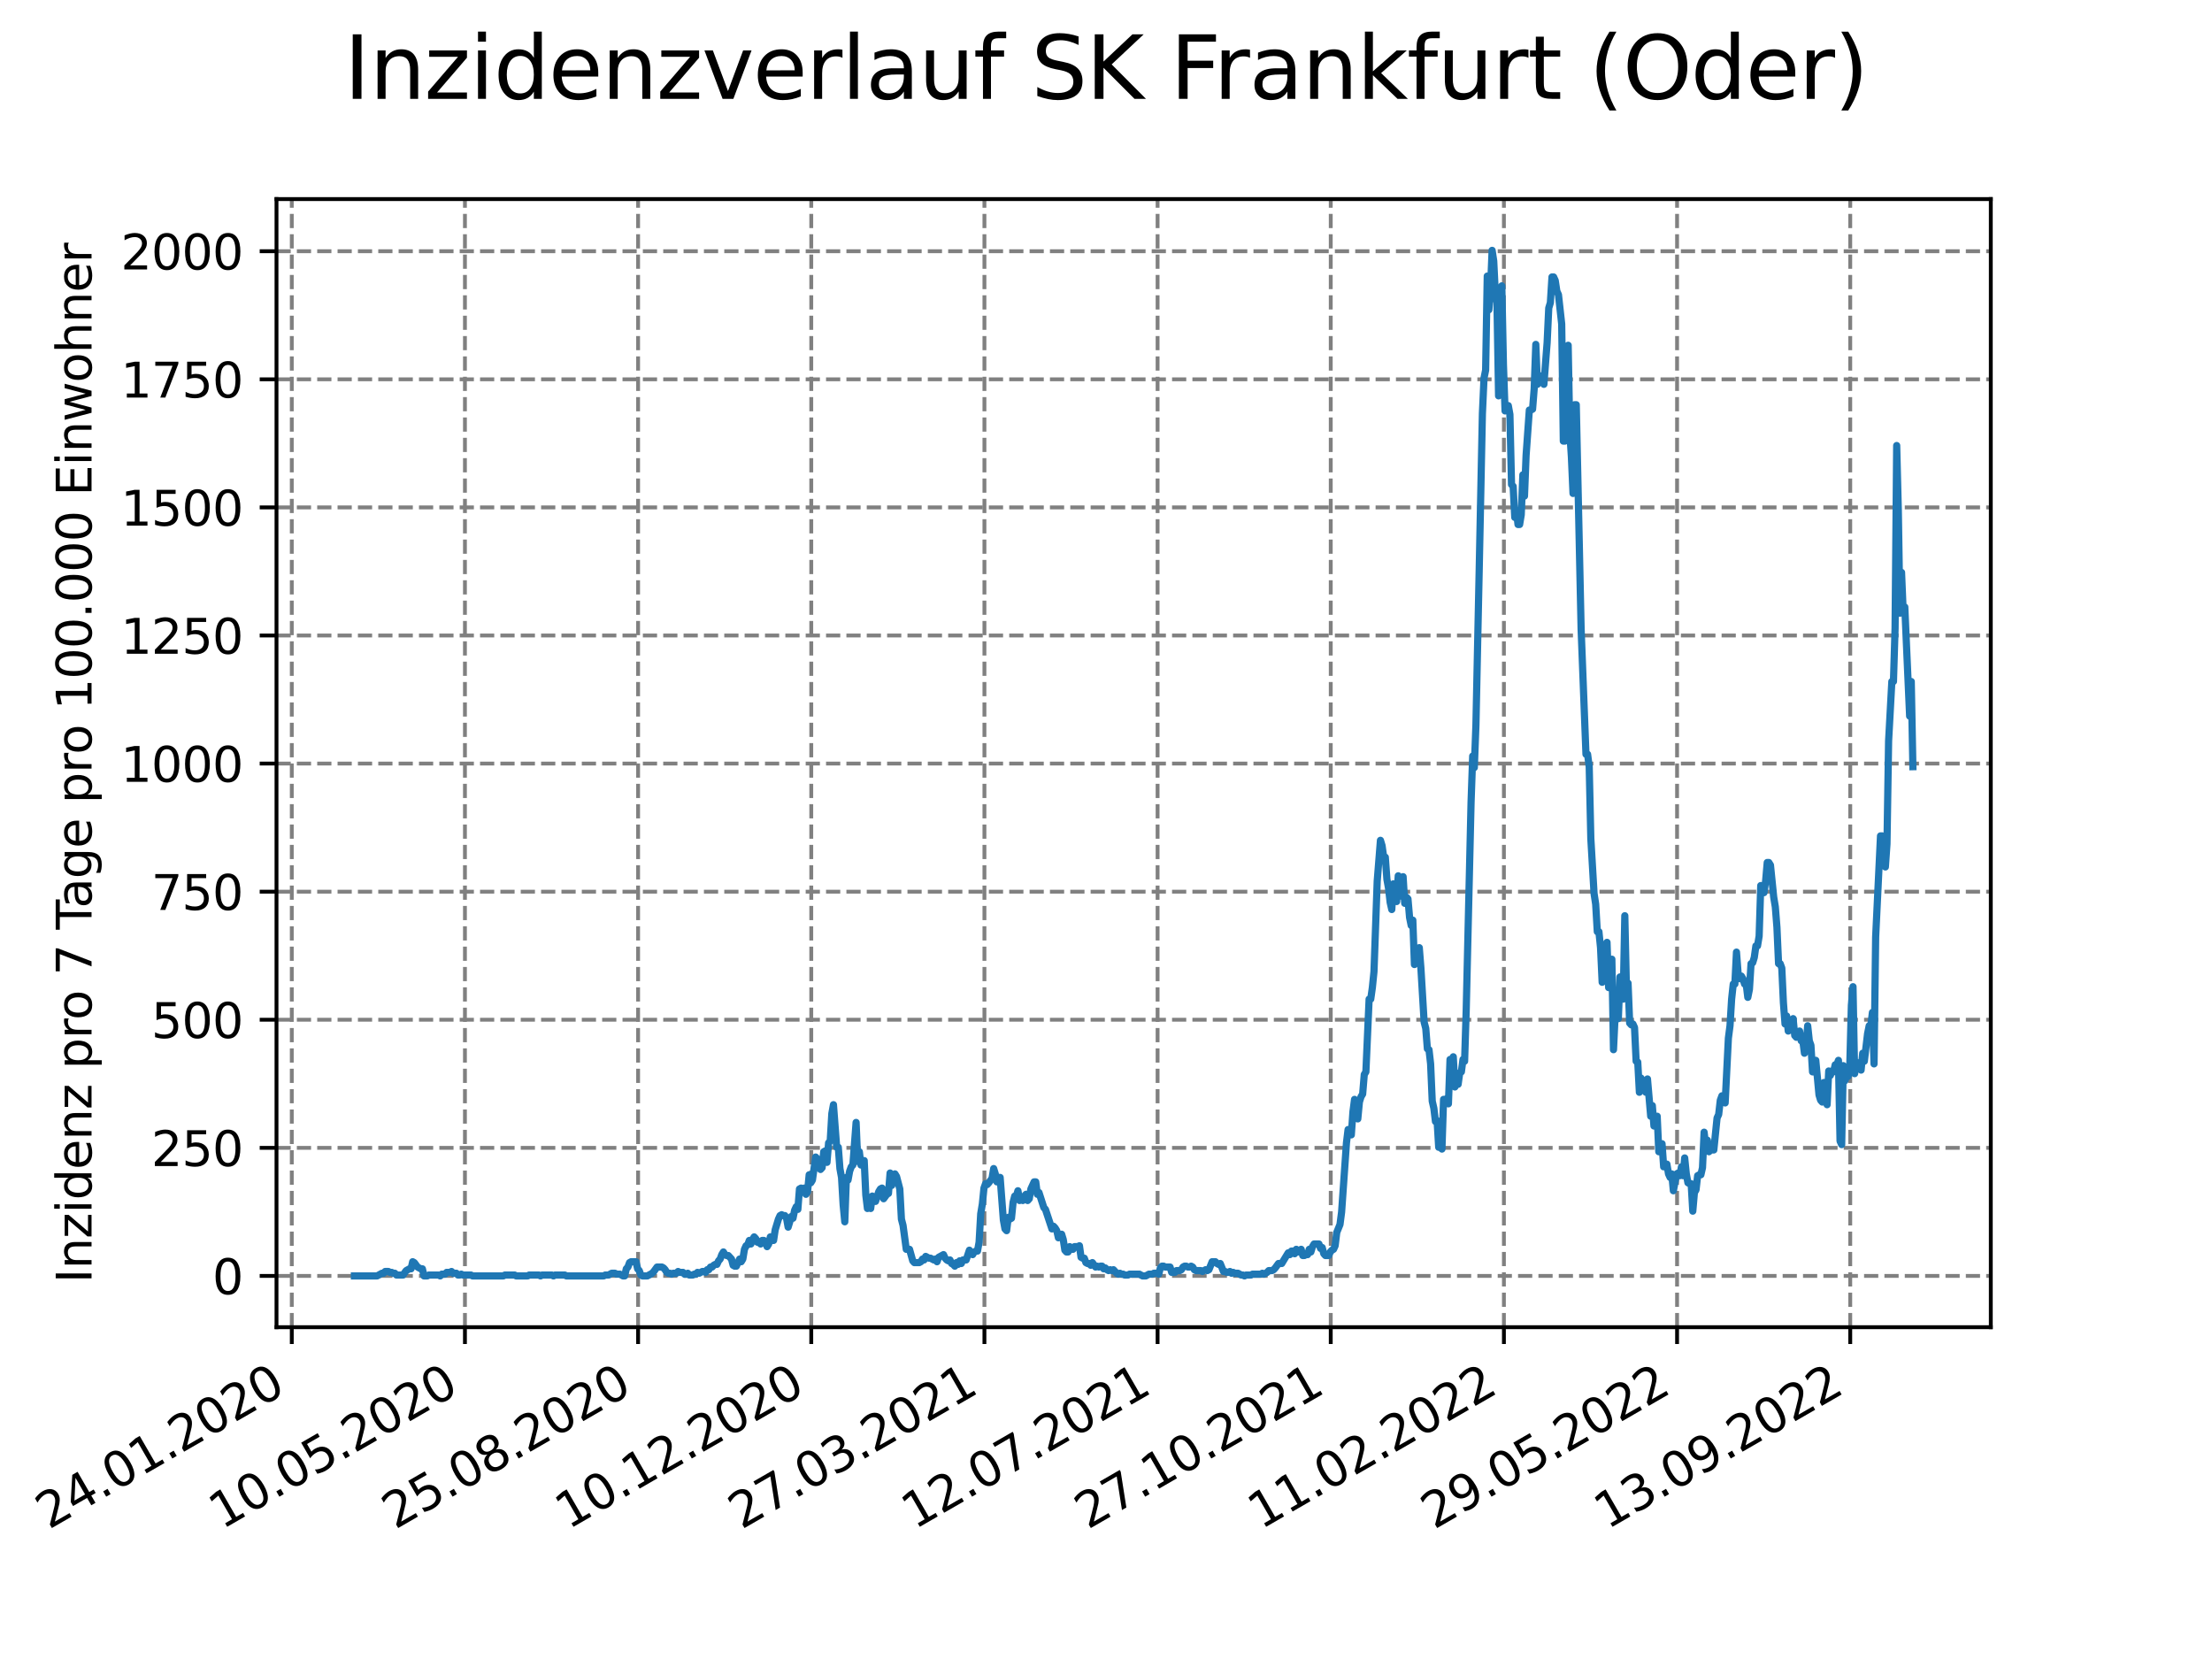 <?xml version="1.0" encoding="utf-8" standalone="no"?>
<!DOCTYPE svg PUBLIC "-//W3C//DTD SVG 1.1//EN"
  "http://www.w3.org/Graphics/SVG/1.1/DTD/svg11.dtd">
<svg xmlns:xlink="http://www.w3.org/1999/xlink" width="460.8pt" height="345.6pt" viewBox="0 0 460.8 345.6" xmlns="http://www.w3.org/2000/svg" version="1.1">
 <defs>
  <style type="text/css">*{stroke-linejoin: round; stroke-linecap: butt}</style>
 </defs>
 <g id="figure_1">
  <g id="patch_1">
   <path d="M 0 345.6 
L 460.8 345.6 
L 460.8 0 
L 0 0 
z
" style="fill: #ffffff"/>
  </g>
  <g id="axes_1">
   <g id="patch_2">
    <path d="M 57.6 276.48 
L 414.72 276.48 
L 414.72 41.472 
L 57.6 41.472 
z
" style="fill: #ffffff"/>
   </g>
   <g id="matplotlib.axis_1">
    <g id="xtick_1">
     <g id="line2d_1">
      <path d="M 60.783 276.48 
L 60.783 41.472 
" clip-path="url(#pf12ec1987e)" style="fill: none; stroke-dasharray: 2.96,1.28; stroke-dashoffset: 0; stroke: #808080; stroke-width: 0.8"/>
     </g>
     <g id="line2d_2">
      <defs>
       <path id="m3712cb15d0" d="M 0 0 
L 0 3.5 
" style="stroke: #000000; stroke-width: 0.8"/>
      </defs>
      <g>
       <use xlink:href="#m3712cb15d0" x="60.783" y="276.48" style="stroke: #000000; stroke-width: 0.8"/>
      </g>
     </g>
     <g id="text_1">
      <!-- 24.01.2020 -->
      <g transform="translate(10.158 318.689) rotate(-30) scale(0.1 -0.1)">
       <defs>
        <path id="DejaVuSans-32" d="M 1228 531 
L 3431 531 
L 3431 0 
L 469 0 
L 469 531 
Q 828 903 1448 1529 
Q 2069 2156 2228 2338 
Q 2531 2678 2651 2914 
Q 2772 3150 2772 3378 
Q 2772 3750 2511 3984 
Q 2250 4219 1831 4219 
Q 1534 4219 1204 4116 
Q 875 4013 500 3803 
L 500 4441 
Q 881 4594 1212 4672 
Q 1544 4750 1819 4750 
Q 2544 4750 2975 4387 
Q 3406 4025 3406 3419 
Q 3406 3131 3298 2873 
Q 3191 2616 2906 2266 
Q 2828 2175 2409 1742 
Q 1991 1309 1228 531 
z
" transform="scale(0.016)"/>
        <path id="DejaVuSans-34" d="M 2419 4116 
L 825 1625 
L 2419 1625 
L 2419 4116 
z
M 2253 4666 
L 3047 4666 
L 3047 1625 
L 3713 1625 
L 3713 1100 
L 3047 1100 
L 3047 0 
L 2419 0 
L 2419 1100 
L 313 1100 
L 313 1709 
L 2253 4666 
z
" transform="scale(0.016)"/>
        <path id="DejaVuSans-2e" d="M 684 794 
L 1344 794 
L 1344 0 
L 684 0 
L 684 794 
z
" transform="scale(0.016)"/>
        <path id="DejaVuSans-30" d="M 2034 4250 
Q 1547 4250 1301 3770 
Q 1056 3291 1056 2328 
Q 1056 1369 1301 889 
Q 1547 409 2034 409 
Q 2525 409 2770 889 
Q 3016 1369 3016 2328 
Q 3016 3291 2770 3770 
Q 2525 4250 2034 4250 
z
M 2034 4750 
Q 2819 4750 3233 4129 
Q 3647 3509 3647 2328 
Q 3647 1150 3233 529 
Q 2819 -91 2034 -91 
Q 1250 -91 836 529 
Q 422 1150 422 2328 
Q 422 3509 836 4129 
Q 1250 4750 2034 4750 
z
" transform="scale(0.016)"/>
        <path id="DejaVuSans-31" d="M 794 531 
L 1825 531 
L 1825 4091 
L 703 3866 
L 703 4441 
L 1819 4666 
L 2450 4666 
L 2450 531 
L 3481 531 
L 3481 0 
L 794 0 
L 794 531 
z
" transform="scale(0.016)"/>
       </defs>
       <use xlink:href="#DejaVuSans-32"/>
       <use xlink:href="#DejaVuSans-34" x="63.623"/>
       <use xlink:href="#DejaVuSans-2e" x="127.246"/>
       <use xlink:href="#DejaVuSans-30" x="159.033"/>
       <use xlink:href="#DejaVuSans-31" x="222.656"/>
       <use xlink:href="#DejaVuSans-2e" x="286.279"/>
       <use xlink:href="#DejaVuSans-32" x="318.066"/>
       <use xlink:href="#DejaVuSans-30" x="381.689"/>
       <use xlink:href="#DejaVuSans-32" x="445.312"/>
       <use xlink:href="#DejaVuSans-30" x="508.936"/>
      </g>
     </g>
    </g>
    <g id="xtick_2">
     <g id="line2d_3">
      <path d="M 96.856 276.48 
L 96.856 41.472 
" clip-path="url(#pf12ec1987e)" style="fill: none; stroke-dasharray: 2.96,1.28; stroke-dashoffset: 0; stroke: #808080; stroke-width: 0.8"/>
     </g>
     <g id="line2d_4">
      <g>
       <use xlink:href="#m3712cb15d0" x="96.856" y="276.48" style="stroke: #000000; stroke-width: 0.8"/>
      </g>
     </g>
     <g id="text_2">
      <!-- 10.05.2020 -->
      <g transform="translate(46.231 318.689) rotate(-30) scale(0.1 -0.1)">
       <defs>
        <path id="DejaVuSans-35" d="M 691 4666 
L 3169 4666 
L 3169 4134 
L 1269 4134 
L 1269 2991 
Q 1406 3038 1543 3061 
Q 1681 3084 1819 3084 
Q 2600 3084 3056 2656 
Q 3513 2228 3513 1497 
Q 3513 744 3044 326 
Q 2575 -91 1722 -91 
Q 1428 -91 1123 -41 
Q 819 9 494 109 
L 494 744 
Q 775 591 1075 516 
Q 1375 441 1709 441 
Q 2250 441 2565 725 
Q 2881 1009 2881 1497 
Q 2881 1984 2565 2268 
Q 2250 2553 1709 2553 
Q 1456 2553 1204 2497 
Q 953 2441 691 2322 
L 691 4666 
z
" transform="scale(0.016)"/>
       </defs>
       <use xlink:href="#DejaVuSans-31"/>
       <use xlink:href="#DejaVuSans-30" x="63.623"/>
       <use xlink:href="#DejaVuSans-2e" x="127.246"/>
       <use xlink:href="#DejaVuSans-30" x="159.033"/>
       <use xlink:href="#DejaVuSans-35" x="222.656"/>
       <use xlink:href="#DejaVuSans-2e" x="286.279"/>
       <use xlink:href="#DejaVuSans-32" x="318.066"/>
       <use xlink:href="#DejaVuSans-30" x="381.689"/>
       <use xlink:href="#DejaVuSans-32" x="445.312"/>
       <use xlink:href="#DejaVuSans-30" x="508.936"/>
      </g>
     </g>
    </g>
    <g id="xtick_3">
     <g id="line2d_5">
      <path d="M 132.929 276.48 
L 132.929 41.472 
" clip-path="url(#pf12ec1987e)" style="fill: none; stroke-dasharray: 2.96,1.28; stroke-dashoffset: 0; stroke: #808080; stroke-width: 0.8"/>
     </g>
     <g id="line2d_6">
      <g>
       <use xlink:href="#m3712cb15d0" x="132.929" y="276.48" style="stroke: #000000; stroke-width: 0.8"/>
      </g>
     </g>
     <g id="text_3">
      <!-- 25.08.2020 -->
      <g transform="translate(82.303 318.689) rotate(-30) scale(0.1 -0.1)">
       <defs>
        <path id="DejaVuSans-38" d="M 2034 2216 
Q 1584 2216 1326 1975 
Q 1069 1734 1069 1313 
Q 1069 891 1326 650 
Q 1584 409 2034 409 
Q 2484 409 2743 651 
Q 3003 894 3003 1313 
Q 3003 1734 2745 1975 
Q 2488 2216 2034 2216 
z
M 1403 2484 
Q 997 2584 770 2862 
Q 544 3141 544 3541 
Q 544 4100 942 4425 
Q 1341 4750 2034 4750 
Q 2731 4750 3128 4425 
Q 3525 4100 3525 3541 
Q 3525 3141 3298 2862 
Q 3072 2584 2669 2484 
Q 3125 2378 3379 2068 
Q 3634 1759 3634 1313 
Q 3634 634 3220 271 
Q 2806 -91 2034 -91 
Q 1263 -91 848 271 
Q 434 634 434 1313 
Q 434 1759 690 2068 
Q 947 2378 1403 2484 
z
M 1172 3481 
Q 1172 3119 1398 2916 
Q 1625 2713 2034 2713 
Q 2441 2713 2670 2916 
Q 2900 3119 2900 3481 
Q 2900 3844 2670 4047 
Q 2441 4250 2034 4250 
Q 1625 4250 1398 4047 
Q 1172 3844 1172 3481 
z
" transform="scale(0.016)"/>
       </defs>
       <use xlink:href="#DejaVuSans-32"/>
       <use xlink:href="#DejaVuSans-35" x="63.623"/>
       <use xlink:href="#DejaVuSans-2e" x="127.246"/>
       <use xlink:href="#DejaVuSans-30" x="159.033"/>
       <use xlink:href="#DejaVuSans-38" x="222.656"/>
       <use xlink:href="#DejaVuSans-2e" x="286.279"/>
       <use xlink:href="#DejaVuSans-32" x="318.066"/>
       <use xlink:href="#DejaVuSans-30" x="381.689"/>
       <use xlink:href="#DejaVuSans-32" x="445.312"/>
       <use xlink:href="#DejaVuSans-30" x="508.936"/>
      </g>
     </g>
    </g>
    <g id="xtick_4">
     <g id="line2d_7">
      <path d="M 169.001 276.48 
L 169.001 41.472 
" clip-path="url(#pf12ec1987e)" style="fill: none; stroke-dasharray: 2.96,1.28; stroke-dashoffset: 0; stroke: #808080; stroke-width: 0.8"/>
     </g>
     <g id="line2d_8">
      <g>
       <use xlink:href="#m3712cb15d0" x="169.001" y="276.48" style="stroke: #000000; stroke-width: 0.8"/>
      </g>
     </g>
     <g id="text_4">
      <!-- 10.12.2020 -->
      <g transform="translate(118.376 318.689) rotate(-30) scale(0.1 -0.1)">
       <use xlink:href="#DejaVuSans-31"/>
       <use xlink:href="#DejaVuSans-30" x="63.623"/>
       <use xlink:href="#DejaVuSans-2e" x="127.246"/>
       <use xlink:href="#DejaVuSans-31" x="159.033"/>
       <use xlink:href="#DejaVuSans-32" x="222.656"/>
       <use xlink:href="#DejaVuSans-2e" x="286.279"/>
       <use xlink:href="#DejaVuSans-32" x="318.066"/>
       <use xlink:href="#DejaVuSans-30" x="381.689"/>
       <use xlink:href="#DejaVuSans-32" x="445.312"/>
       <use xlink:href="#DejaVuSans-30" x="508.936"/>
      </g>
     </g>
    </g>
    <g id="xtick_5">
     <g id="line2d_9">
      <path d="M 205.074 276.48 
L 205.074 41.472 
" clip-path="url(#pf12ec1987e)" style="fill: none; stroke-dasharray: 2.96,1.28; stroke-dashoffset: 0; stroke: #808080; stroke-width: 0.8"/>
     </g>
     <g id="line2d_10">
      <g>
       <use xlink:href="#m3712cb15d0" x="205.074" y="276.48" style="stroke: #000000; stroke-width: 0.8"/>
      </g>
     </g>
     <g id="text_5">
      <!-- 27.03.2021 -->
      <g transform="translate(154.449 318.689) rotate(-30) scale(0.1 -0.1)">
       <defs>
        <path id="DejaVuSans-37" d="M 525 4666 
L 3525 4666 
L 3525 4397 
L 1831 0 
L 1172 0 
L 2766 4134 
L 525 4134 
L 525 4666 
z
" transform="scale(0.016)"/>
        <path id="DejaVuSans-33" d="M 2597 2516 
Q 3050 2419 3304 2112 
Q 3559 1806 3559 1356 
Q 3559 666 3084 287 
Q 2609 -91 1734 -91 
Q 1441 -91 1130 -33 
Q 819 25 488 141 
L 488 750 
Q 750 597 1062 519 
Q 1375 441 1716 441 
Q 2309 441 2620 675 
Q 2931 909 2931 1356 
Q 2931 1769 2642 2001 
Q 2353 2234 1838 2234 
L 1294 2234 
L 1294 2753 
L 1863 2753 
Q 2328 2753 2575 2939 
Q 2822 3125 2822 3475 
Q 2822 3834 2567 4026 
Q 2313 4219 1838 4219 
Q 1578 4219 1281 4162 
Q 984 4106 628 3988 
L 628 4550 
Q 988 4650 1302 4700 
Q 1616 4750 1894 4750 
Q 2613 4750 3031 4423 
Q 3450 4097 3450 3541 
Q 3450 3153 3228 2886 
Q 3006 2619 2597 2516 
z
" transform="scale(0.016)"/>
       </defs>
       <use xlink:href="#DejaVuSans-32"/>
       <use xlink:href="#DejaVuSans-37" x="63.623"/>
       <use xlink:href="#DejaVuSans-2e" x="127.246"/>
       <use xlink:href="#DejaVuSans-30" x="159.033"/>
       <use xlink:href="#DejaVuSans-33" x="222.656"/>
       <use xlink:href="#DejaVuSans-2e" x="286.279"/>
       <use xlink:href="#DejaVuSans-32" x="318.066"/>
       <use xlink:href="#DejaVuSans-30" x="381.689"/>
       <use xlink:href="#DejaVuSans-32" x="445.312"/>
       <use xlink:href="#DejaVuSans-31" x="508.936"/>
      </g>
     </g>
    </g>
    <g id="xtick_6">
     <g id="line2d_11">
      <path d="M 241.147 276.48 
L 241.147 41.472 
" clip-path="url(#pf12ec1987e)" style="fill: none; stroke-dasharray: 2.96,1.28; stroke-dashoffset: 0; stroke: #808080; stroke-width: 0.8"/>
     </g>
     <g id="line2d_12">
      <g>
       <use xlink:href="#m3712cb15d0" x="241.147" y="276.48" style="stroke: #000000; stroke-width: 0.8"/>
      </g>
     </g>
     <g id="text_6">
      <!-- 12.07.2021 -->
      <g transform="translate(190.521 318.689) rotate(-30) scale(0.1 -0.1)">
       <use xlink:href="#DejaVuSans-31"/>
       <use xlink:href="#DejaVuSans-32" x="63.623"/>
       <use xlink:href="#DejaVuSans-2e" x="127.246"/>
       <use xlink:href="#DejaVuSans-30" x="159.033"/>
       <use xlink:href="#DejaVuSans-37" x="222.656"/>
       <use xlink:href="#DejaVuSans-2e" x="286.279"/>
       <use xlink:href="#DejaVuSans-32" x="318.066"/>
       <use xlink:href="#DejaVuSans-30" x="381.689"/>
       <use xlink:href="#DejaVuSans-32" x="445.312"/>
       <use xlink:href="#DejaVuSans-31" x="508.936"/>
      </g>
     </g>
    </g>
    <g id="xtick_7">
     <g id="line2d_13">
      <path d="M 277.219 276.48 
L 277.219 41.472 
" clip-path="url(#pf12ec1987e)" style="fill: none; stroke-dasharray: 2.96,1.28; stroke-dashoffset: 0; stroke: #808080; stroke-width: 0.8"/>
     </g>
     <g id="line2d_14">
      <g>
       <use xlink:href="#m3712cb15d0" x="277.219" y="276.48" style="stroke: #000000; stroke-width: 0.8"/>
      </g>
     </g>
     <g id="text_7">
      <!-- 27.10.2021 -->
      <g transform="translate(226.594 318.689) rotate(-30) scale(0.1 -0.1)">
       <use xlink:href="#DejaVuSans-32"/>
       <use xlink:href="#DejaVuSans-37" x="63.623"/>
       <use xlink:href="#DejaVuSans-2e" x="127.246"/>
       <use xlink:href="#DejaVuSans-31" x="159.033"/>
       <use xlink:href="#DejaVuSans-30" x="222.656"/>
       <use xlink:href="#DejaVuSans-2e" x="286.279"/>
       <use xlink:href="#DejaVuSans-32" x="318.066"/>
       <use xlink:href="#DejaVuSans-30" x="381.689"/>
       <use xlink:href="#DejaVuSans-32" x="445.312"/>
       <use xlink:href="#DejaVuSans-31" x="508.936"/>
      </g>
     </g>
    </g>
    <g id="xtick_8">
     <g id="line2d_15">
      <path d="M 313.292 276.48 
L 313.292 41.472 
" clip-path="url(#pf12ec1987e)" style="fill: none; stroke-dasharray: 2.96,1.28; stroke-dashoffset: 0; stroke: #808080; stroke-width: 0.8"/>
     </g>
     <g id="line2d_16">
      <g>
       <use xlink:href="#m3712cb15d0" x="313.292" y="276.48" style="stroke: #000000; stroke-width: 0.8"/>
      </g>
     </g>
     <g id="text_8">
      <!-- 11.02.2022 -->
      <g transform="translate(262.667 318.689) rotate(-30) scale(0.1 -0.1)">
       <use xlink:href="#DejaVuSans-31"/>
       <use xlink:href="#DejaVuSans-31" x="63.623"/>
       <use xlink:href="#DejaVuSans-2e" x="127.246"/>
       <use xlink:href="#DejaVuSans-30" x="159.033"/>
       <use xlink:href="#DejaVuSans-32" x="222.656"/>
       <use xlink:href="#DejaVuSans-2e" x="286.279"/>
       <use xlink:href="#DejaVuSans-32" x="318.066"/>
       <use xlink:href="#DejaVuSans-30" x="381.689"/>
       <use xlink:href="#DejaVuSans-32" x="445.312"/>
       <use xlink:href="#DejaVuSans-32" x="508.936"/>
      </g>
     </g>
    </g>
    <g id="xtick_9">
     <g id="line2d_17">
      <path d="M 349.365 276.48 
L 349.365 41.472 
" clip-path="url(#pf12ec1987e)" style="fill: none; stroke-dasharray: 2.96,1.28; stroke-dashoffset: 0; stroke: #808080; stroke-width: 0.8"/>
     </g>
     <g id="line2d_18">
      <g>
       <use xlink:href="#m3712cb15d0" x="349.365" y="276.48" style="stroke: #000000; stroke-width: 0.8"/>
      </g>
     </g>
     <g id="text_9">
      <!-- 29.05.2022 -->
      <g transform="translate(298.74 318.689) rotate(-30) scale(0.1 -0.1)">
       <defs>
        <path id="DejaVuSans-39" d="M 703 97 
L 703 672 
Q 941 559 1184 500 
Q 1428 441 1663 441 
Q 2288 441 2617 861 
Q 2947 1281 2994 2138 
Q 2813 1869 2534 1725 
Q 2256 1581 1919 1581 
Q 1219 1581 811 2004 
Q 403 2428 403 3163 
Q 403 3881 828 4315 
Q 1253 4750 1959 4750 
Q 2769 4750 3195 4129 
Q 3622 3509 3622 2328 
Q 3622 1225 3098 567 
Q 2575 -91 1691 -91 
Q 1453 -91 1209 -44 
Q 966 3 703 97 
z
M 1959 2075 
Q 2384 2075 2632 2365 
Q 2881 2656 2881 3163 
Q 2881 3666 2632 3958 
Q 2384 4250 1959 4250 
Q 1534 4250 1286 3958 
Q 1038 3666 1038 3163 
Q 1038 2656 1286 2365 
Q 1534 2075 1959 2075 
z
" transform="scale(0.016)"/>
       </defs>
       <use xlink:href="#DejaVuSans-32"/>
       <use xlink:href="#DejaVuSans-39" x="63.623"/>
       <use xlink:href="#DejaVuSans-2e" x="127.246"/>
       <use xlink:href="#DejaVuSans-30" x="159.033"/>
       <use xlink:href="#DejaVuSans-35" x="222.656"/>
       <use xlink:href="#DejaVuSans-2e" x="286.279"/>
       <use xlink:href="#DejaVuSans-32" x="318.066"/>
       <use xlink:href="#DejaVuSans-30" x="381.689"/>
       <use xlink:href="#DejaVuSans-32" x="445.312"/>
       <use xlink:href="#DejaVuSans-32" x="508.936"/>
      </g>
     </g>
    </g>
    <g id="xtick_10">
     <g id="line2d_19">
      <path d="M 385.438 276.48 
L 385.438 41.472 
" clip-path="url(#pf12ec1987e)" style="fill: none; stroke-dasharray: 2.96,1.28; stroke-dashoffset: 0; stroke: #808080; stroke-width: 0.8"/>
     </g>
     <g id="line2d_20">
      <g>
       <use xlink:href="#m3712cb15d0" x="385.438" y="276.48" style="stroke: #000000; stroke-width: 0.8"/>
      </g>
     </g>
     <g id="text_10">
      <!-- 13.09.2022 -->
      <g transform="translate(334.812 318.689) rotate(-30) scale(0.1 -0.1)">
       <use xlink:href="#DejaVuSans-31"/>
       <use xlink:href="#DejaVuSans-33" x="63.623"/>
       <use xlink:href="#DejaVuSans-2e" x="127.246"/>
       <use xlink:href="#DejaVuSans-30" x="159.033"/>
       <use xlink:href="#DejaVuSans-39" x="222.656"/>
       <use xlink:href="#DejaVuSans-2e" x="286.279"/>
       <use xlink:href="#DejaVuSans-32" x="318.066"/>
       <use xlink:href="#DejaVuSans-30" x="381.689"/>
       <use xlink:href="#DejaVuSans-32" x="445.312"/>
       <use xlink:href="#DejaVuSans-32" x="508.936"/>
      </g>
     </g>
    </g>
   </g>
   <g id="matplotlib.axis_2">
    <g id="ytick_1">
     <g id="line2d_21">
      <path d="M 57.6 265.798 
L 414.72 265.798 
" clip-path="url(#pf12ec1987e)" style="fill: none; stroke-dasharray: 2.96,1.28; stroke-dashoffset: 0; stroke: #808080; stroke-width: 0.8"/>
     </g>
     <g id="line2d_22">
      <defs>
       <path id="me1ad0271fc" d="M 0 0 
L -3.5 0 
" style="stroke: #000000; stroke-width: 0.8"/>
      </defs>
      <g>
       <use xlink:href="#me1ad0271fc" x="57.6" y="265.798" style="stroke: #000000; stroke-width: 0.8"/>
      </g>
     </g>
     <g id="text_11">
      <!-- 0 -->
      <g transform="translate(44.237 269.597) scale(0.1 -0.1)">
       <use xlink:href="#DejaVuSans-30"/>
      </g>
     </g>
    </g>
    <g id="ytick_2">
     <g id="line2d_23">
      <path d="M 57.6 239.115 
L 414.72 239.115 
" clip-path="url(#pf12ec1987e)" style="fill: none; stroke-dasharray: 2.96,1.28; stroke-dashoffset: 0; stroke: #808080; stroke-width: 0.8"/>
     </g>
     <g id="line2d_24">
      <g>
       <use xlink:href="#me1ad0271fc" x="57.6" y="239.115" style="stroke: #000000; stroke-width: 0.8"/>
      </g>
     </g>
     <g id="text_12">
      <!-- 250 -->
      <g transform="translate(31.512 242.914) scale(0.1 -0.1)">
       <use xlink:href="#DejaVuSans-32"/>
       <use xlink:href="#DejaVuSans-35" x="63.623"/>
       <use xlink:href="#DejaVuSans-30" x="127.246"/>
      </g>
     </g>
    </g>
    <g id="ytick_3">
     <g id="line2d_25">
      <path d="M 57.6 212.432 
L 414.72 212.432 
" clip-path="url(#pf12ec1987e)" style="fill: none; stroke-dasharray: 2.96,1.28; stroke-dashoffset: 0; stroke: #808080; stroke-width: 0.8"/>
     </g>
     <g id="line2d_26">
      <g>
       <use xlink:href="#me1ad0271fc" x="57.6" y="212.432" style="stroke: #000000; stroke-width: 0.8"/>
      </g>
     </g>
     <g id="text_13">
      <!-- 500 -->
      <g transform="translate(31.512 216.231) scale(0.1 -0.1)">
       <use xlink:href="#DejaVuSans-35"/>
       <use xlink:href="#DejaVuSans-30" x="63.623"/>
       <use xlink:href="#DejaVuSans-30" x="127.246"/>
      </g>
     </g>
    </g>
    <g id="ytick_4">
     <g id="line2d_27">
      <path d="M 57.6 185.749 
L 414.72 185.749 
" clip-path="url(#pf12ec1987e)" style="fill: none; stroke-dasharray: 2.96,1.28; stroke-dashoffset: 0; stroke: #808080; stroke-width: 0.8"/>
     </g>
     <g id="line2d_28">
      <g>
       <use xlink:href="#me1ad0271fc" x="57.6" y="185.749" style="stroke: #000000; stroke-width: 0.8"/>
      </g>
     </g>
     <g id="text_14">
      <!-- 750 -->
      <g transform="translate(31.512 189.549) scale(0.1 -0.1)">
       <use xlink:href="#DejaVuSans-37"/>
       <use xlink:href="#DejaVuSans-35" x="63.623"/>
       <use xlink:href="#DejaVuSans-30" x="127.246"/>
      </g>
     </g>
    </g>
    <g id="ytick_5">
     <g id="line2d_29">
      <path d="M 57.6 159.067 
L 414.72 159.067 
" clip-path="url(#pf12ec1987e)" style="fill: none; stroke-dasharray: 2.96,1.28; stroke-dashoffset: 0; stroke: #808080; stroke-width: 0.8"/>
     </g>
     <g id="line2d_30">
      <g>
       <use xlink:href="#me1ad0271fc" x="57.6" y="159.067" style="stroke: #000000; stroke-width: 0.8"/>
      </g>
     </g>
     <g id="text_15">
      <!-- 1000 -->
      <g transform="translate(25.15 162.866) scale(0.1 -0.1)">
       <use xlink:href="#DejaVuSans-31"/>
       <use xlink:href="#DejaVuSans-30" x="63.623"/>
       <use xlink:href="#DejaVuSans-30" x="127.246"/>
       <use xlink:href="#DejaVuSans-30" x="190.869"/>
      </g>
     </g>
    </g>
    <g id="ytick_6">
     <g id="line2d_31">
      <path d="M 57.6 132.384 
L 414.72 132.384 
" clip-path="url(#pf12ec1987e)" style="fill: none; stroke-dasharray: 2.96,1.28; stroke-dashoffset: 0; stroke: #808080; stroke-width: 0.8"/>
     </g>
     <g id="line2d_32">
      <g>
       <use xlink:href="#me1ad0271fc" x="57.6" y="132.384" style="stroke: #000000; stroke-width: 0.8"/>
      </g>
     </g>
     <g id="text_16">
      <!-- 1250 -->
      <g transform="translate(25.15 136.183) scale(0.1 -0.1)">
       <use xlink:href="#DejaVuSans-31"/>
       <use xlink:href="#DejaVuSans-32" x="63.623"/>
       <use xlink:href="#DejaVuSans-35" x="127.246"/>
       <use xlink:href="#DejaVuSans-30" x="190.869"/>
      </g>
     </g>
    </g>
    <g id="ytick_7">
     <g id="line2d_33">
      <path d="M 57.6 105.701 
L 414.72 105.701 
" clip-path="url(#pf12ec1987e)" style="fill: none; stroke-dasharray: 2.96,1.28; stroke-dashoffset: 0; stroke: #808080; stroke-width: 0.8"/>
     </g>
     <g id="line2d_34">
      <g>
       <use xlink:href="#me1ad0271fc" x="57.6" y="105.701" style="stroke: #000000; stroke-width: 0.8"/>
      </g>
     </g>
     <g id="text_17">
      <!-- 1500 -->
      <g transform="translate(25.15 109.5) scale(0.1 -0.1)">
       <use xlink:href="#DejaVuSans-31"/>
       <use xlink:href="#DejaVuSans-35" x="63.623"/>
       <use xlink:href="#DejaVuSans-30" x="127.246"/>
       <use xlink:href="#DejaVuSans-30" x="190.869"/>
      </g>
     </g>
    </g>
    <g id="ytick_8">
     <g id="line2d_35">
      <path d="M 57.6 79.018 
L 414.72 79.018 
" clip-path="url(#pf12ec1987e)" style="fill: none; stroke-dasharray: 2.96,1.28; stroke-dashoffset: 0; stroke: #808080; stroke-width: 0.8"/>
     </g>
     <g id="line2d_36">
      <g>
       <use xlink:href="#me1ad0271fc" x="57.6" y="79.018" style="stroke: #000000; stroke-width: 0.8"/>
      </g>
     </g>
     <g id="text_18">
      <!-- 1750 -->
      <g transform="translate(25.15 82.817) scale(0.1 -0.1)">
       <use xlink:href="#DejaVuSans-31"/>
       <use xlink:href="#DejaVuSans-37" x="63.623"/>
       <use xlink:href="#DejaVuSans-35" x="127.246"/>
       <use xlink:href="#DejaVuSans-30" x="190.869"/>
      </g>
     </g>
    </g>
    <g id="ytick_9">
     <g id="line2d_37">
      <path d="M 57.6 52.335 
L 414.72 52.335 
" clip-path="url(#pf12ec1987e)" style="fill: none; stroke-dasharray: 2.96,1.28; stroke-dashoffset: 0; stroke: #808080; stroke-width: 0.8"/>
     </g>
     <g id="line2d_38">
      <g>
       <use xlink:href="#me1ad0271fc" x="57.6" y="52.335" style="stroke: #000000; stroke-width: 0.8"/>
      </g>
     </g>
     <g id="text_19">
      <!-- 2000 -->
      <g transform="translate(25.15 56.135) scale(0.1 -0.1)">
       <use xlink:href="#DejaVuSans-32"/>
       <use xlink:href="#DejaVuSans-30" x="63.623"/>
       <use xlink:href="#DejaVuSans-30" x="127.246"/>
       <use xlink:href="#DejaVuSans-30" x="190.869"/>
      </g>
     </g>
    </g>
    <g id="text_20">
     <!-- Inzidenz pro 7 Tage pro 100.000 Einwohner -->
     <g transform="translate(19.07 267.301) rotate(-90) scale(0.1 -0.1)">
      <defs>
       <path id="DejaVuSans-49" d="M 628 4666 
L 1259 4666 
L 1259 0 
L 628 0 
L 628 4666 
z
" transform="scale(0.016)"/>
       <path id="DejaVuSans-6e" d="M 3513 2113 
L 3513 0 
L 2938 0 
L 2938 2094 
Q 2938 2591 2744 2837 
Q 2550 3084 2163 3084 
Q 1697 3084 1428 2787 
Q 1159 2491 1159 1978 
L 1159 0 
L 581 0 
L 581 3500 
L 1159 3500 
L 1159 2956 
Q 1366 3272 1645 3428 
Q 1925 3584 2291 3584 
Q 2894 3584 3203 3211 
Q 3513 2838 3513 2113 
z
" transform="scale(0.016)"/>
       <path id="DejaVuSans-7a" d="M 353 3500 
L 3084 3500 
L 3084 2975 
L 922 459 
L 3084 459 
L 3084 0 
L 275 0 
L 275 525 
L 2438 3041 
L 353 3041 
L 353 3500 
z
" transform="scale(0.016)"/>
       <path id="DejaVuSans-69" d="M 603 3500 
L 1178 3500 
L 1178 0 
L 603 0 
L 603 3500 
z
M 603 4863 
L 1178 4863 
L 1178 4134 
L 603 4134 
L 603 4863 
z
" transform="scale(0.016)"/>
       <path id="DejaVuSans-64" d="M 2906 2969 
L 2906 4863 
L 3481 4863 
L 3481 0 
L 2906 0 
L 2906 525 
Q 2725 213 2448 61 
Q 2172 -91 1784 -91 
Q 1150 -91 751 415 
Q 353 922 353 1747 
Q 353 2572 751 3078 
Q 1150 3584 1784 3584 
Q 2172 3584 2448 3432 
Q 2725 3281 2906 2969 
z
M 947 1747 
Q 947 1113 1208 752 
Q 1469 391 1925 391 
Q 2381 391 2643 752 
Q 2906 1113 2906 1747 
Q 2906 2381 2643 2742 
Q 2381 3103 1925 3103 
Q 1469 3103 1208 2742 
Q 947 2381 947 1747 
z
" transform="scale(0.016)"/>
       <path id="DejaVuSans-65" d="M 3597 1894 
L 3597 1613 
L 953 1613 
Q 991 1019 1311 708 
Q 1631 397 2203 397 
Q 2534 397 2845 478 
Q 3156 559 3463 722 
L 3463 178 
Q 3153 47 2828 -22 
Q 2503 -91 2169 -91 
Q 1331 -91 842 396 
Q 353 884 353 1716 
Q 353 2575 817 3079 
Q 1281 3584 2069 3584 
Q 2775 3584 3186 3129 
Q 3597 2675 3597 1894 
z
M 3022 2063 
Q 3016 2534 2758 2815 
Q 2500 3097 2075 3097 
Q 1594 3097 1305 2825 
Q 1016 2553 972 2059 
L 3022 2063 
z
" transform="scale(0.016)"/>
       <path id="DejaVuSans-20" transform="scale(0.016)"/>
       <path id="DejaVuSans-70" d="M 1159 525 
L 1159 -1331 
L 581 -1331 
L 581 3500 
L 1159 3500 
L 1159 2969 
Q 1341 3281 1617 3432 
Q 1894 3584 2278 3584 
Q 2916 3584 3314 3078 
Q 3713 2572 3713 1747 
Q 3713 922 3314 415 
Q 2916 -91 2278 -91 
Q 1894 -91 1617 61 
Q 1341 213 1159 525 
z
M 3116 1747 
Q 3116 2381 2855 2742 
Q 2594 3103 2138 3103 
Q 1681 3103 1420 2742 
Q 1159 2381 1159 1747 
Q 1159 1113 1420 752 
Q 1681 391 2138 391 
Q 2594 391 2855 752 
Q 3116 1113 3116 1747 
z
" transform="scale(0.016)"/>
       <path id="DejaVuSans-72" d="M 2631 2963 
Q 2534 3019 2420 3045 
Q 2306 3072 2169 3072 
Q 1681 3072 1420 2755 
Q 1159 2438 1159 1844 
L 1159 0 
L 581 0 
L 581 3500 
L 1159 3500 
L 1159 2956 
Q 1341 3275 1631 3429 
Q 1922 3584 2338 3584 
Q 2397 3584 2469 3576 
Q 2541 3569 2628 3553 
L 2631 2963 
z
" transform="scale(0.016)"/>
       <path id="DejaVuSans-6f" d="M 1959 3097 
Q 1497 3097 1228 2736 
Q 959 2375 959 1747 
Q 959 1119 1226 758 
Q 1494 397 1959 397 
Q 2419 397 2687 759 
Q 2956 1122 2956 1747 
Q 2956 2369 2687 2733 
Q 2419 3097 1959 3097 
z
M 1959 3584 
Q 2709 3584 3137 3096 
Q 3566 2609 3566 1747 
Q 3566 888 3137 398 
Q 2709 -91 1959 -91 
Q 1206 -91 779 398 
Q 353 888 353 1747 
Q 353 2609 779 3096 
Q 1206 3584 1959 3584 
z
" transform="scale(0.016)"/>
       <path id="DejaVuSans-54" d="M -19 4666 
L 3928 4666 
L 3928 4134 
L 2272 4134 
L 2272 0 
L 1638 0 
L 1638 4134 
L -19 4134 
L -19 4666 
z
" transform="scale(0.016)"/>
       <path id="DejaVuSans-61" d="M 2194 1759 
Q 1497 1759 1228 1600 
Q 959 1441 959 1056 
Q 959 750 1161 570 
Q 1363 391 1709 391 
Q 2188 391 2477 730 
Q 2766 1069 2766 1631 
L 2766 1759 
L 2194 1759 
z
M 3341 1997 
L 3341 0 
L 2766 0 
L 2766 531 
Q 2569 213 2275 61 
Q 1981 -91 1556 -91 
Q 1019 -91 701 211 
Q 384 513 384 1019 
Q 384 1609 779 1909 
Q 1175 2209 1959 2209 
L 2766 2209 
L 2766 2266 
Q 2766 2663 2505 2880 
Q 2244 3097 1772 3097 
Q 1472 3097 1187 3025 
Q 903 2953 641 2809 
L 641 3341 
Q 956 3463 1253 3523 
Q 1550 3584 1831 3584 
Q 2591 3584 2966 3190 
Q 3341 2797 3341 1997 
z
" transform="scale(0.016)"/>
       <path id="DejaVuSans-67" d="M 2906 1791 
Q 2906 2416 2648 2759 
Q 2391 3103 1925 3103 
Q 1463 3103 1205 2759 
Q 947 2416 947 1791 
Q 947 1169 1205 825 
Q 1463 481 1925 481 
Q 2391 481 2648 825 
Q 2906 1169 2906 1791 
z
M 3481 434 
Q 3481 -459 3084 -895 
Q 2688 -1331 1869 -1331 
Q 1566 -1331 1297 -1286 
Q 1028 -1241 775 -1147 
L 775 -588 
Q 1028 -725 1275 -790 
Q 1522 -856 1778 -856 
Q 2344 -856 2625 -561 
Q 2906 -266 2906 331 
L 2906 616 
Q 2728 306 2450 153 
Q 2172 0 1784 0 
Q 1141 0 747 490 
Q 353 981 353 1791 
Q 353 2603 747 3093 
Q 1141 3584 1784 3584 
Q 2172 3584 2450 3431 
Q 2728 3278 2906 2969 
L 2906 3500 
L 3481 3500 
L 3481 434 
z
" transform="scale(0.016)"/>
       <path id="DejaVuSans-45" d="M 628 4666 
L 3578 4666 
L 3578 4134 
L 1259 4134 
L 1259 2753 
L 3481 2753 
L 3481 2222 
L 1259 2222 
L 1259 531 
L 3634 531 
L 3634 0 
L 628 0 
L 628 4666 
z
" transform="scale(0.016)"/>
       <path id="DejaVuSans-77" d="M 269 3500 
L 844 3500 
L 1563 769 
L 2278 3500 
L 2956 3500 
L 3675 769 
L 4391 3500 
L 4966 3500 
L 4050 0 
L 3372 0 
L 2619 2869 
L 1863 0 
L 1184 0 
L 269 3500 
z
" transform="scale(0.016)"/>
       <path id="DejaVuSans-68" d="M 3513 2113 
L 3513 0 
L 2938 0 
L 2938 2094 
Q 2938 2591 2744 2837 
Q 2550 3084 2163 3084 
Q 1697 3084 1428 2787 
Q 1159 2491 1159 1978 
L 1159 0 
L 581 0 
L 581 4863 
L 1159 4863 
L 1159 2956 
Q 1366 3272 1645 3428 
Q 1925 3584 2291 3584 
Q 2894 3584 3203 3211 
Q 3513 2838 3513 2113 
z
" transform="scale(0.016)"/>
      </defs>
      <use xlink:href="#DejaVuSans-49"/>
      <use xlink:href="#DejaVuSans-6e" x="29.492"/>
      <use xlink:href="#DejaVuSans-7a" x="92.871"/>
      <use xlink:href="#DejaVuSans-69" x="145.361"/>
      <use xlink:href="#DejaVuSans-64" x="173.145"/>
      <use xlink:href="#DejaVuSans-65" x="236.621"/>
      <use xlink:href="#DejaVuSans-6e" x="298.145"/>
      <use xlink:href="#DejaVuSans-7a" x="361.523"/>
      <use xlink:href="#DejaVuSans-20" x="414.014"/>
      <use xlink:href="#DejaVuSans-70" x="445.801"/>
      <use xlink:href="#DejaVuSans-72" x="509.277"/>
      <use xlink:href="#DejaVuSans-6f" x="548.141"/>
      <use xlink:href="#DejaVuSans-20" x="609.322"/>
      <use xlink:href="#DejaVuSans-37" x="641.109"/>
      <use xlink:href="#DejaVuSans-20" x="704.732"/>
      <use xlink:href="#DejaVuSans-54" x="736.52"/>
      <use xlink:href="#DejaVuSans-61" x="781.104"/>
      <use xlink:href="#DejaVuSans-67" x="842.383"/>
      <use xlink:href="#DejaVuSans-65" x="905.859"/>
      <use xlink:href="#DejaVuSans-20" x="967.383"/>
      <use xlink:href="#DejaVuSans-70" x="999.17"/>
      <use xlink:href="#DejaVuSans-72" x="1062.646"/>
      <use xlink:href="#DejaVuSans-6f" x="1101.51"/>
      <use xlink:href="#DejaVuSans-20" x="1162.691"/>
      <use xlink:href="#DejaVuSans-31" x="1194.479"/>
      <use xlink:href="#DejaVuSans-30" x="1258.102"/>
      <use xlink:href="#DejaVuSans-30" x="1321.725"/>
      <use xlink:href="#DejaVuSans-2e" x="1385.348"/>
      <use xlink:href="#DejaVuSans-30" x="1417.135"/>
      <use xlink:href="#DejaVuSans-30" x="1480.758"/>
      <use xlink:href="#DejaVuSans-30" x="1544.381"/>
      <use xlink:href="#DejaVuSans-20" x="1608.004"/>
      <use xlink:href="#DejaVuSans-45" x="1639.791"/>
      <use xlink:href="#DejaVuSans-69" x="1702.975"/>
      <use xlink:href="#DejaVuSans-6e" x="1730.758"/>
      <use xlink:href="#DejaVuSans-77" x="1794.137"/>
      <use xlink:href="#DejaVuSans-6f" x="1875.924"/>
      <use xlink:href="#DejaVuSans-68" x="1937.105"/>
      <use xlink:href="#DejaVuSans-6e" x="2000.484"/>
      <use xlink:href="#DejaVuSans-65" x="2063.863"/>
      <use xlink:href="#DejaVuSans-72" x="2125.387"/>
     </g>
    </g>
   </g>
   <g id="line2d_39">
    <path d="M 73.833 265.798 
L 78.553 265.798 
L 79.564 265.243 
L 79.901 265.243 
L 80.238 264.874 
L 80.912 264.874 
L 81.25 265.059 
L 81.587 265.059 
L 81.924 265.243 
L 82.261 265.243 
L 82.598 265.613 
L 83.947 265.613 
L 84.621 264.689 
L 85.295 264.319 
L 85.632 264.319 
L 85.969 262.841 
L 86.306 263.026 
L 86.981 263.95 
L 87.655 264.319 
L 87.992 264.319 
L 88.329 265.798 
L 89.004 265.798 
L 89.341 265.613 
L 91.363 265.613 
L 91.701 265.798 
L 92.038 265.428 
L 92.712 265.428 
L 93.049 265.059 
L 93.723 265.059 
L 94.06 264.874 
L 94.398 265.243 
L 95.072 265.243 
L 95.409 265.613 
L 95.746 265.613 
L 96.083 265.428 
L 96.42 265.613 
L 98.106 265.613 
L 98.443 265.798 
L 104.849 265.798 
L 105.186 265.613 
L 107.208 265.613 
L 107.546 265.798 
L 109.905 265.798 
L 110.243 265.613 
L 112.265 265.613 
L 112.602 265.798 
L 112.94 265.613 
L 114.962 265.613 
L 115.3 265.798 
L 115.637 265.613 
L 117.659 265.613 
L 117.997 265.798 
L 125.75 265.798 
L 126.088 265.613 
L 126.762 265.613 
L 127.436 265.243 
L 128.11 265.243 
L 128.448 265.428 
L 129.122 265.428 
L 129.796 265.798 
L 130.133 265.798 
L 130.47 264.319 
L 130.807 263.95 
L 131.145 263.026 
L 131.482 262.841 
L 132.493 262.841 
L 132.83 264.319 
L 133.167 264.689 
L 133.504 265.613 
L 133.842 265.798 
L 134.853 265.798 
L 135.864 265.243 
L 136.201 264.874 
L 136.876 263.95 
L 137.887 263.95 
L 138.224 264.135 
L 138.561 264.504 
L 138.898 265.059 
L 139.236 265.243 
L 139.573 265.243 
L 139.91 265.428 
L 140.247 265.243 
L 140.921 265.243 
L 141.258 264.874 
L 141.596 265.059 
L 142.27 265.059 
L 142.607 265.428 
L 142.944 265.428 
L 143.281 265.243 
L 143.618 265.613 
L 144.293 265.613 
L 144.63 265.428 
L 144.967 265.428 
L 145.304 265.059 
L 145.641 265.243 
L 146.315 264.874 
L 146.652 264.874 
L 146.99 265.059 
L 147.327 264.504 
L 147.664 264.504 
L 148.001 263.95 
L 148.338 263.95 
L 148.675 263.58 
L 149.012 263.395 
L 149.349 263.395 
L 149.687 262.656 
L 150.024 262.286 
L 150.361 261.362 
L 150.698 260.808 
L 151.035 261.362 
L 151.372 261.547 
L 151.709 261.547 
L 152.384 262.286 
L 152.721 263.58 
L 153.058 263.765 
L 153.395 263.765 
L 154.069 262.286 
L 154.406 262.841 
L 154.744 262.286 
L 155.081 260.253 
L 155.418 259.514 
L 155.755 259.329 
L 156.092 258.405 
L 156.429 259.145 
L 156.766 258.22 
L 157.103 257.666 
L 157.441 258.036 
L 157.778 258.775 
L 158.115 258.775 
L 158.452 259.145 
L 158.789 258.405 
L 159.126 258.405 
L 159.463 258.775 
L 159.8 259.699 
L 160.138 259.145 
L 160.475 257.666 
L 160.812 258.405 
L 161.149 258.405 
L 161.486 256.188 
L 162.16 253.97 
L 162.497 253.231 
L 162.835 253.046 
L 163.172 253.231 
L 163.509 253.231 
L 163.846 253.785 
L 164.183 255.633 
L 164.857 253.415 
L 165.194 253.785 
L 165.532 252.122 
L 165.869 251.382 
L 166.206 251.937 
L 166.543 247.686 
L 166.88 247.501 
L 167.217 248.056 
L 167.554 247.501 
L 167.892 248.795 
L 168.229 248.241 
L 168.566 244.729 
L 168.903 246.392 
L 169.24 245.838 
L 169.914 241.033 
L 170.251 241.403 
L 170.589 241.957 
L 170.926 243.62 
L 171.263 243.251 
L 171.6 239.924 
L 171.937 239.739 
L 172.274 242.142 
L 172.611 238.076 
L 172.948 237.706 
L 173.286 231.977 
L 173.623 230.129 
L 174.297 239 
L 174.634 239 
L 174.971 243.435 
L 175.308 245.284 
L 175.645 251.013 
L 175.983 254.524 
L 176.32 245.284 
L 176.657 245.838 
L 176.994 243.99 
L 177.331 243.066 
L 177.668 242.696 
L 178.342 233.825 
L 178.68 241.957 
L 179.017 239.924 
L 179.354 242.696 
L 179.691 242.511 
L 180.028 241.772 
L 180.365 248.98 
L 180.702 251.752 
L 181.04 251.567 
L 181.377 251.752 
L 181.714 249.165 
L 182.051 250.274 
L 182.388 250.274 
L 183.062 248.241 
L 183.399 247.686 
L 183.737 247.501 
L 184.074 249.719 
L 184.748 248.795 
L 185.085 248.61 
L 185.422 244.36 
L 185.759 246.947 
L 186.434 244.544 
L 186.771 245.099 
L 187.445 247.686 
L 187.782 253.97 
L 188.119 255.263 
L 188.793 260.253 
L 189.468 260.253 
L 190.142 262.656 
L 190.479 263.026 
L 191.491 263.026 
L 191.828 262.841 
L 192.165 262.286 
L 192.502 262.471 
L 192.839 261.732 
L 193.513 262.102 
L 193.85 262.102 
L 194.525 262.471 
L 194.862 262.286 
L 195.199 262.841 
L 195.536 261.917 
L 196.547 261.362 
L 196.885 262.102 
L 197.222 262.471 
L 197.559 262.656 
L 197.896 262.471 
L 198.233 263.21 
L 198.57 263.395 
L 198.907 263.765 
L 199.244 263.026 
L 199.582 263.395 
L 199.919 262.656 
L 200.256 263.21 
L 200.593 262.471 
L 201.267 262.471 
L 201.941 260.438 
L 202.279 261.177 
L 202.616 261.362 
L 202.953 260.808 
L 203.29 260.623 
L 203.627 260.623 
L 203.964 258.775 
L 204.301 252.861 
L 204.639 250.828 
L 204.976 247.501 
L 205.313 246.577 
L 205.65 246.762 
L 205.987 246.392 
L 206.661 245.468 
L 206.998 243.435 
L 207.336 244.544 
L 207.673 246.208 
L 208.01 245.284 
L 208.347 245.284 
L 209.021 254.155 
L 209.358 256.003 
L 209.695 256.372 
L 210.033 253.6 
L 210.37 253.97 
L 210.707 253.785 
L 211.044 250.458 
L 211.381 249.165 
L 211.718 249.165 
L 212.055 248.056 
L 212.392 250.089 
L 212.73 249.904 
L 213.067 250.089 
L 213.404 249.165 
L 213.741 248.795 
L 214.078 250.089 
L 214.415 249.719 
L 214.752 247.686 
L 215.427 246.208 
L 215.764 246.208 
L 216.101 248.795 
L 216.438 248.425 
L 217.449 251.567 
L 217.787 251.937 
L 219.135 256.003 
L 219.472 255.448 
L 219.809 255.818 
L 220.146 256.372 
L 220.484 257.851 
L 220.821 257.296 
L 221.158 257.112 
L 221.495 258.22 
L 221.832 260.438 
L 222.169 260.808 
L 222.506 260.808 
L 222.843 259.699 
L 223.181 260.253 
L 223.518 260.253 
L 223.855 259.699 
L 224.529 259.699 
L 224.866 259.514 
L 225.203 261.917 
L 225.54 262.102 
L 225.878 262.102 
L 226.215 263.026 
L 226.552 263.21 
L 226.889 263.21 
L 227.226 263.58 
L 227.563 263.026 
L 228.237 263.95 
L 228.575 263.765 
L 228.912 263.95 
L 229.249 263.765 
L 229.586 263.765 
L 229.923 264.319 
L 230.26 264.135 
L 230.597 264.504 
L 230.935 264.689 
L 231.272 264.504 
L 231.609 264.689 
L 231.946 264.504 
L 232.62 265.243 
L 232.957 265.428 
L 233.294 265.243 
L 233.632 265.428 
L 233.969 265.428 
L 234.306 265.613 
L 234.98 265.613 
L 235.317 265.428 
L 237.34 265.428 
L 238.014 265.798 
L 238.688 265.798 
L 239.363 265.428 
L 240.037 265.428 
L 240.374 265.243 
L 241.048 265.243 
L 241.385 265.428 
L 241.723 264.135 
L 242.06 263.765 
L 242.397 263.765 
L 242.734 263.95 
L 243.745 263.95 
L 244.083 265.059 
L 244.757 265.059 
L 245.094 264.689 
L 245.768 264.689 
L 246.105 264.504 
L 246.442 263.95 
L 246.78 263.765 
L 247.117 263.765 
L 247.454 263.95 
L 247.791 263.95 
L 248.128 263.765 
L 248.465 263.95 
L 248.802 264.504 
L 249.139 264.689 
L 250.151 264.689 
L 250.488 264.874 
L 251.162 264.504 
L 251.499 264.689 
L 251.836 264.504 
L 252.511 262.841 
L 253.185 262.841 
L 253.522 263.21 
L 253.859 263.395 
L 254.196 263.21 
L 254.871 264.874 
L 255.208 264.874 
L 255.545 265.059 
L 255.882 265.059 
L 256.219 264.874 
L 256.556 265.243 
L 256.893 265.059 
L 257.231 265.243 
L 257.905 265.243 
L 258.579 265.613 
L 258.916 265.613 
L 259.253 265.798 
L 259.59 265.613 
L 260.602 265.613 
L 260.939 265.428 
L 262.625 265.428 
L 262.962 265.243 
L 263.299 265.428 
L 263.973 265.059 
L 264.31 264.689 
L 264.984 264.689 
L 265.322 264.504 
L 265.659 264.135 
L 266.333 263.21 
L 267.007 263.21 
L 268.356 260.993 
L 268.693 261.362 
L 269.03 260.623 
L 269.367 260.623 
L 269.704 261.177 
L 270.041 260.253 
L 270.379 260.808 
L 270.716 260.623 
L 271.053 260.253 
L 271.39 261.547 
L 271.727 261.547 
L 272.064 261.362 
L 272.401 261.362 
L 272.738 260.253 
L 273.076 260.808 
L 273.413 259.699 
L 273.75 259.145 
L 274.761 259.145 
L 275.098 260.069 
L 275.435 259.884 
L 275.773 261.177 
L 276.11 261.547 
L 276.784 261.547 
L 277.121 260.808 
L 277.458 260.438 
L 277.795 260.253 
L 278.132 259.514 
L 278.47 256.742 
L 279.144 255.079 
L 279.481 252.491 
L 280.492 238.076 
L 280.829 235.304 
L 281.167 236.043 
L 281.504 236.413 
L 281.841 231.607 
L 282.178 229.02 
L 282.515 229.944 
L 282.852 233.086 
L 283.189 229.575 
L 283.527 228.466 
L 283.864 227.911 
L 284.201 223.845 
L 284.538 223.291 
L 285.212 208.136 
L 285.549 208.136 
L 285.886 205.734 
L 286.224 202.407 
L 286.898 183.556 
L 287.572 175.055 
L 287.909 176.164 
L 288.246 178.566 
L 288.583 178.566 
L 288.921 183.186 
L 289.258 185.035 
L 289.595 187.992 
L 289.932 189.47 
L 290.269 184.111 
L 290.606 185.035 
L 290.943 187.807 
L 291.28 182.447 
L 291.955 186.698 
L 292.292 182.632 
L 292.629 188.176 
L 292.966 186.883 
L 293.303 187.252 
L 293.64 191.133 
L 293.978 192.797 
L 294.315 191.688 
L 294.652 200.929 
L 294.989 198.896 
L 295.326 200.374 
L 295.663 197.417 
L 296 201.668 
L 296.675 212.941 
L 297.012 214.235 
L 297.349 218.486 
L 297.686 218.671 
L 298.023 221.628 
L 298.36 229.39 
L 298.697 230.868 
L 299.034 233.64 
L 299.372 233.456 
L 299.709 239 
L 300.046 238.63 
L 300.383 239.37 
L 300.72 229.02 
L 301.057 229.575 
L 301.394 228.835 
L 301.731 229.944 
L 302.069 220.703 
L 302.406 221.073 
L 302.743 220.149 
L 303.08 226.433 
L 303.417 225.693 
L 303.754 225.878 
L 304.091 223.476 
L 304.428 223.291 
L 304.766 220.703 
L 305.103 221.073 
L 305.44 210.354 
L 306.451 167.108 
L 306.788 157.497 
L 307.126 159.9 
L 307.463 151.029 
L 308.137 119.056 
L 308.811 86.16 
L 309.148 78.767 
L 309.485 77.104 
L 309.823 57.514 
L 310.16 64.537 
L 310.497 60.286 
L 310.834 52.154 
L 311.171 54.372 
L 311.508 61.21 
L 311.845 63.058 
L 312.182 82.463 
L 312.52 60.84 
L 312.857 59.547 
L 313.194 75.995 
L 313.531 85.605 
L 313.868 84.496 
L 314.205 84.496 
L 314.542 86.345 
L 314.879 100.945 
L 315.217 101.314 
L 315.554 107.783 
L 315.891 106.304 
L 316.228 109.261 
L 316.565 109.261 
L 316.902 107.228 
L 317.239 98.912 
L 317.576 103.347 
L 317.914 94.846 
L 318.588 85.42 
L 318.925 85.42 
L 319.262 85.236 
L 319.599 80.985 
L 319.936 71.744 
L 320.274 80.061 
L 320.611 78.213 
L 320.948 78.398 
L 321.285 78.398 
L 321.622 80.061 
L 322.296 71.375 
L 322.633 64.167 
L 322.971 63.058 
L 323.308 57.699 
L 323.645 57.699 
L 323.982 58.438 
L 324.319 60.656 
L 324.656 61.395 
L 325.33 67.494 
L 325.668 91.889 
L 326.005 91.889 
L 326.342 75.071 
L 326.679 71.929 
L 327.016 90.041 
L 327.353 95.216 
L 327.69 102.793 
L 328.027 84.312 
L 328.365 84.312 
L 329.376 131.069 
L 330.387 157.128 
L 330.724 157.128 
L 331.062 159.715 
L 331.399 174.685 
L 332.073 186.143 
L 332.41 188.361 
L 332.747 194.09 
L 333.084 194.09 
L 333.422 197.417 
L 333.759 204.625 
L 334.096 200.374 
L 334.433 199.82 
L 334.77 196.308 
L 335.107 205.734 
L 335.444 205.734 
L 335.781 199.82 
L 336.119 218.671 
L 336.456 211.648 
L 336.793 210.539 
L 337.13 212.202 
L 337.467 203.516 
L 337.804 203.516 
L 338.141 208.136 
L 338.478 190.764 
L 338.816 205.918 
L 339.153 204.81 
L 339.49 213.126 
L 339.827 213.496 
L 340.164 213.311 
L 340.501 214.05 
L 340.838 221.073 
L 341.175 221.258 
L 341.513 227.542 
L 341.85 224.585 
L 342.187 225.693 
L 342.524 225.878 
L 342.861 227.542 
L 343.198 224.769 
L 343.872 232.532 
L 344.21 230.314 
L 344.547 234.564 
L 344.884 234.564 
L 345.221 232.532 
L 345.558 239.924 
L 345.895 239.37 
L 346.232 238.261 
L 346.57 243.066 
L 346.907 242.511 
L 347.244 242.511 
L 347.581 244.544 
L 347.918 245.284 
L 348.255 244.544 
L 348.592 248.056 
L 349.267 244.544 
L 349.604 244.36 
L 349.941 244.914 
L 350.278 243.066 
L 350.615 244.914 
L 350.952 241.218 
L 351.289 244.544 
L 351.626 246.392 
L 351.964 246.577 
L 352.301 246.577 
L 352.638 252.306 
L 352.975 248.425 
L 353.312 247.871 
L 353.649 244.914 
L 353.986 244.729 
L 354.323 244.729 
L 354.661 243.251 
L 354.998 235.858 
L 355.335 238.815 
L 355.672 237.521 
L 356.009 239.924 
L 356.346 239.554 
L 357.02 239.554 
L 357.695 232.901 
L 358.032 232.162 
L 358.369 229.205 
L 358.706 228.281 
L 359.043 228.281 
L 359.38 229.759 
L 360.055 216.268 
L 360.392 213.681 
L 360.729 208.136 
L 361.066 204.994 
L 361.403 204.994 
L 361.74 198.341 
L 362.077 202.777 
L 362.415 203.886 
L 362.752 203.331 
L 363.089 203.886 
L 363.426 204.994 
L 363.763 204.994 
L 364.1 207.767 
L 364.437 206.103 
L 364.774 200.744 
L 365.112 200.559 
L 365.449 199.45 
L 365.786 197.047 
L 366.123 197.047 
L 366.46 195.015 
L 366.797 184.48 
L 367.134 185.959 
L 367.471 185.959 
L 367.809 183.556 
L 368.146 179.675 
L 368.483 179.675 
L 368.82 180.229 
L 369.494 186.883 
L 369.831 188.916 
L 370.168 193.166 
L 370.506 200.744 
L 370.843 200.744 
L 371.18 201.668 
L 371.517 208.875 
L 371.854 213.311 
L 372.191 211.648 
L 372.528 214.789 
L 372.866 212.572 
L 373.203 212.572 
L 373.54 212.202 
L 373.877 215.714 
L 374.214 216.083 
L 374.888 214.789 
L 375.225 216.822 
L 375.563 216.822 
L 375.9 219.41 
L 376.237 218.301 
L 376.574 213.681 
L 376.911 216.822 
L 377.248 217.746 
L 377.585 223.291 
L 377.922 223.291 
L 378.26 220.888 
L 378.934 228.096 
L 379.271 229.205 
L 379.608 229.575 
L 379.945 225.509 
L 380.282 225.509 
L 380.619 230.129 
L 380.957 223.106 
L 381.294 224.03 
L 381.631 223.106 
L 381.968 223.291 
L 382.305 221.812 
L 382.642 221.812 
L 382.979 220.888 
L 383.317 237.706 
L 383.654 238.446 
L 383.991 221.997 
L 384.328 225.139 
L 384.665 224.215 
L 385.002 224.215 
L 385.339 222.182 
L 385.676 209.43 
L 386.014 205.549 
L 386.351 223.66 
L 386.688 221.258 
L 387.025 222.367 
L 387.362 222.367 
L 387.699 222.921 
L 388.036 219.41 
L 388.373 221.073 
L 389.048 215.344 
L 389.385 213.681 
L 389.722 213.681 
L 390.059 210.908 
L 390.396 221.628 
L 390.733 195.199 
L 391.745 174.131 
L 392.082 174.131 
L 392.419 179.305 
L 392.756 180.599 
L 393.093 175.794 
L 393.43 154.356 
L 394.105 141.973 
L 394.442 141.973 
L 394.779 130.884 
L 395.116 92.813 
L 395.453 106.304 
L 395.79 127.743 
L 396.127 119.241 
L 396.465 127.373 
L 396.802 126.449 
L 397.813 149.181 
L 398.15 141.973 
L 398.487 159.715 
L 398.487 159.715 
" clip-path="url(#pf12ec1987e)" style="fill: none; stroke: #1f77b4; stroke-width: 1.5; stroke-linecap: square"/>
   </g>
   <g id="patch_3">
    <path d="M 57.6 276.48 
L 57.6 41.472 
" style="fill: none; stroke: #000000; stroke-width: 0.8; stroke-linejoin: miter; stroke-linecap: square"/>
   </g>
   <g id="patch_4">
    <path d="M 414.72 276.48 
L 414.72 41.472 
" style="fill: none; stroke: #000000; stroke-width: 0.8; stroke-linejoin: miter; stroke-linecap: square"/>
   </g>
   <g id="patch_5">
    <path d="M 57.6 276.48 
L 414.72 276.48 
" style="fill: none; stroke: #000000; stroke-width: 0.8; stroke-linejoin: miter; stroke-linecap: square"/>
   </g>
   <g id="patch_6">
    <path d="M 57.6 41.472 
L 414.72 41.472 
" style="fill: none; stroke: #000000; stroke-width: 0.8; stroke-linejoin: miter; stroke-linecap: square"/>
   </g>
  </g>
  <g id="text_21">
   <!-- Inzidenzverlauf SK Frankfurt (Oder) -->
   <g transform="translate(71.677 20.589) scale(0.18 -0.18)">
    <defs>
     <path id="DejaVuSans-76" d="M 191 3500 
L 800 3500 
L 1894 563 
L 2988 3500 
L 3597 3500 
L 2284 0 
L 1503 0 
L 191 3500 
z
" transform="scale(0.016)"/>
     <path id="DejaVuSans-6c" d="M 603 4863 
L 1178 4863 
L 1178 0 
L 603 0 
L 603 4863 
z
" transform="scale(0.016)"/>
     <path id="DejaVuSans-75" d="M 544 1381 
L 544 3500 
L 1119 3500 
L 1119 1403 
Q 1119 906 1312 657 
Q 1506 409 1894 409 
Q 2359 409 2629 706 
Q 2900 1003 2900 1516 
L 2900 3500 
L 3475 3500 
L 3475 0 
L 2900 0 
L 2900 538 
Q 2691 219 2414 64 
Q 2138 -91 1772 -91 
Q 1169 -91 856 284 
Q 544 659 544 1381 
z
M 1991 3584 
L 1991 3584 
z
" transform="scale(0.016)"/>
     <path id="DejaVuSans-66" d="M 2375 4863 
L 2375 4384 
L 1825 4384 
Q 1516 4384 1395 4259 
Q 1275 4134 1275 3809 
L 1275 3500 
L 2222 3500 
L 2222 3053 
L 1275 3053 
L 1275 0 
L 697 0 
L 697 3053 
L 147 3053 
L 147 3500 
L 697 3500 
L 697 3744 
Q 697 4328 969 4595 
Q 1241 4863 1831 4863 
L 2375 4863 
z
" transform="scale(0.016)"/>
     <path id="DejaVuSans-53" d="M 3425 4513 
L 3425 3897 
Q 3066 4069 2747 4153 
Q 2428 4238 2131 4238 
Q 1616 4238 1336 4038 
Q 1056 3838 1056 3469 
Q 1056 3159 1242 3001 
Q 1428 2844 1947 2747 
L 2328 2669 
Q 3034 2534 3370 2195 
Q 3706 1856 3706 1288 
Q 3706 609 3251 259 
Q 2797 -91 1919 -91 
Q 1588 -91 1214 -16 
Q 841 59 441 206 
L 441 856 
Q 825 641 1194 531 
Q 1563 422 1919 422 
Q 2459 422 2753 634 
Q 3047 847 3047 1241 
Q 3047 1584 2836 1778 
Q 2625 1972 2144 2069 
L 1759 2144 
Q 1053 2284 737 2584 
Q 422 2884 422 3419 
Q 422 4038 858 4394 
Q 1294 4750 2059 4750 
Q 2388 4750 2728 4690 
Q 3069 4631 3425 4513 
z
" transform="scale(0.016)"/>
     <path id="DejaVuSans-4b" d="M 628 4666 
L 1259 4666 
L 1259 2694 
L 3353 4666 
L 4166 4666 
L 1850 2491 
L 4331 0 
L 3500 0 
L 1259 2247 
L 1259 0 
L 628 0 
L 628 4666 
z
" transform="scale(0.016)"/>
     <path id="DejaVuSans-46" d="M 628 4666 
L 3309 4666 
L 3309 4134 
L 1259 4134 
L 1259 2759 
L 3109 2759 
L 3109 2228 
L 1259 2228 
L 1259 0 
L 628 0 
L 628 4666 
z
" transform="scale(0.016)"/>
     <path id="DejaVuSans-6b" d="M 581 4863 
L 1159 4863 
L 1159 1991 
L 2875 3500 
L 3609 3500 
L 1753 1863 
L 3688 0 
L 2938 0 
L 1159 1709 
L 1159 0 
L 581 0 
L 581 4863 
z
" transform="scale(0.016)"/>
     <path id="DejaVuSans-74" d="M 1172 4494 
L 1172 3500 
L 2356 3500 
L 2356 3053 
L 1172 3053 
L 1172 1153 
Q 1172 725 1289 603 
Q 1406 481 1766 481 
L 2356 481 
L 2356 0 
L 1766 0 
Q 1100 0 847 248 
Q 594 497 594 1153 
L 594 3053 
L 172 3053 
L 172 3500 
L 594 3500 
L 594 4494 
L 1172 4494 
z
" transform="scale(0.016)"/>
     <path id="DejaVuSans-28" d="M 1984 4856 
Q 1566 4138 1362 3434 
Q 1159 2731 1159 2009 
Q 1159 1288 1364 580 
Q 1569 -128 1984 -844 
L 1484 -844 
Q 1016 -109 783 600 
Q 550 1309 550 2009 
Q 550 2706 781 3412 
Q 1013 4119 1484 4856 
L 1984 4856 
z
" transform="scale(0.016)"/>
     <path id="DejaVuSans-4f" d="M 2522 4238 
Q 1834 4238 1429 3725 
Q 1025 3213 1025 2328 
Q 1025 1447 1429 934 
Q 1834 422 2522 422 
Q 3209 422 3611 934 
Q 4013 1447 4013 2328 
Q 4013 3213 3611 3725 
Q 3209 4238 2522 4238 
z
M 2522 4750 
Q 3503 4750 4090 4092 
Q 4678 3434 4678 2328 
Q 4678 1225 4090 567 
Q 3503 -91 2522 -91 
Q 1538 -91 948 565 
Q 359 1222 359 2328 
Q 359 3434 948 4092 
Q 1538 4750 2522 4750 
z
" transform="scale(0.016)"/>
     <path id="DejaVuSans-29" d="M 513 4856 
L 1013 4856 
Q 1481 4119 1714 3412 
Q 1947 2706 1947 2009 
Q 1947 1309 1714 600 
Q 1481 -109 1013 -844 
L 513 -844 
Q 928 -128 1133 580 
Q 1338 1288 1338 2009 
Q 1338 2731 1133 3434 
Q 928 4138 513 4856 
z
" transform="scale(0.016)"/>
    </defs>
    <use xlink:href="#DejaVuSans-49"/>
    <use xlink:href="#DejaVuSans-6e" x="29.492"/>
    <use xlink:href="#DejaVuSans-7a" x="92.871"/>
    <use xlink:href="#DejaVuSans-69" x="145.361"/>
    <use xlink:href="#DejaVuSans-64" x="173.145"/>
    <use xlink:href="#DejaVuSans-65" x="236.621"/>
    <use xlink:href="#DejaVuSans-6e" x="298.145"/>
    <use xlink:href="#DejaVuSans-7a" x="361.523"/>
    <use xlink:href="#DejaVuSans-76" x="414.014"/>
    <use xlink:href="#DejaVuSans-65" x="473.193"/>
    <use xlink:href="#DejaVuSans-72" x="534.717"/>
    <use xlink:href="#DejaVuSans-6c" x="575.83"/>
    <use xlink:href="#DejaVuSans-61" x="603.613"/>
    <use xlink:href="#DejaVuSans-75" x="664.893"/>
    <use xlink:href="#DejaVuSans-66" x="728.271"/>
    <use xlink:href="#DejaVuSans-20" x="763.477"/>
    <use xlink:href="#DejaVuSans-53" x="795.264"/>
    <use xlink:href="#DejaVuSans-4b" x="858.74"/>
    <use xlink:href="#DejaVuSans-20" x="924.316"/>
    <use xlink:href="#DejaVuSans-46" x="956.104"/>
    <use xlink:href="#DejaVuSans-72" x="1006.373"/>
    <use xlink:href="#DejaVuSans-61" x="1047.486"/>
    <use xlink:href="#DejaVuSans-6e" x="1108.766"/>
    <use xlink:href="#DejaVuSans-6b" x="1172.145"/>
    <use xlink:href="#DejaVuSans-66" x="1230.055"/>
    <use xlink:href="#DejaVuSans-75" x="1265.26"/>
    <use xlink:href="#DejaVuSans-72" x="1328.639"/>
    <use xlink:href="#DejaVuSans-74" x="1369.752"/>
    <use xlink:href="#DejaVuSans-20" x="1408.961"/>
    <use xlink:href="#DejaVuSans-28" x="1440.748"/>
    <use xlink:href="#DejaVuSans-4f" x="1479.762"/>
    <use xlink:href="#DejaVuSans-64" x="1558.473"/>
    <use xlink:href="#DejaVuSans-65" x="1621.949"/>
    <use xlink:href="#DejaVuSans-72" x="1683.473"/>
    <use xlink:href="#DejaVuSans-29" x="1724.586"/>
   </g>
  </g>
 </g>
 <defs>
  <clipPath id="pf12ec1987e">
   <rect x="57.6" y="41.472" width="357.12" height="235.008"/>
  </clipPath>
 </defs>
</svg>
